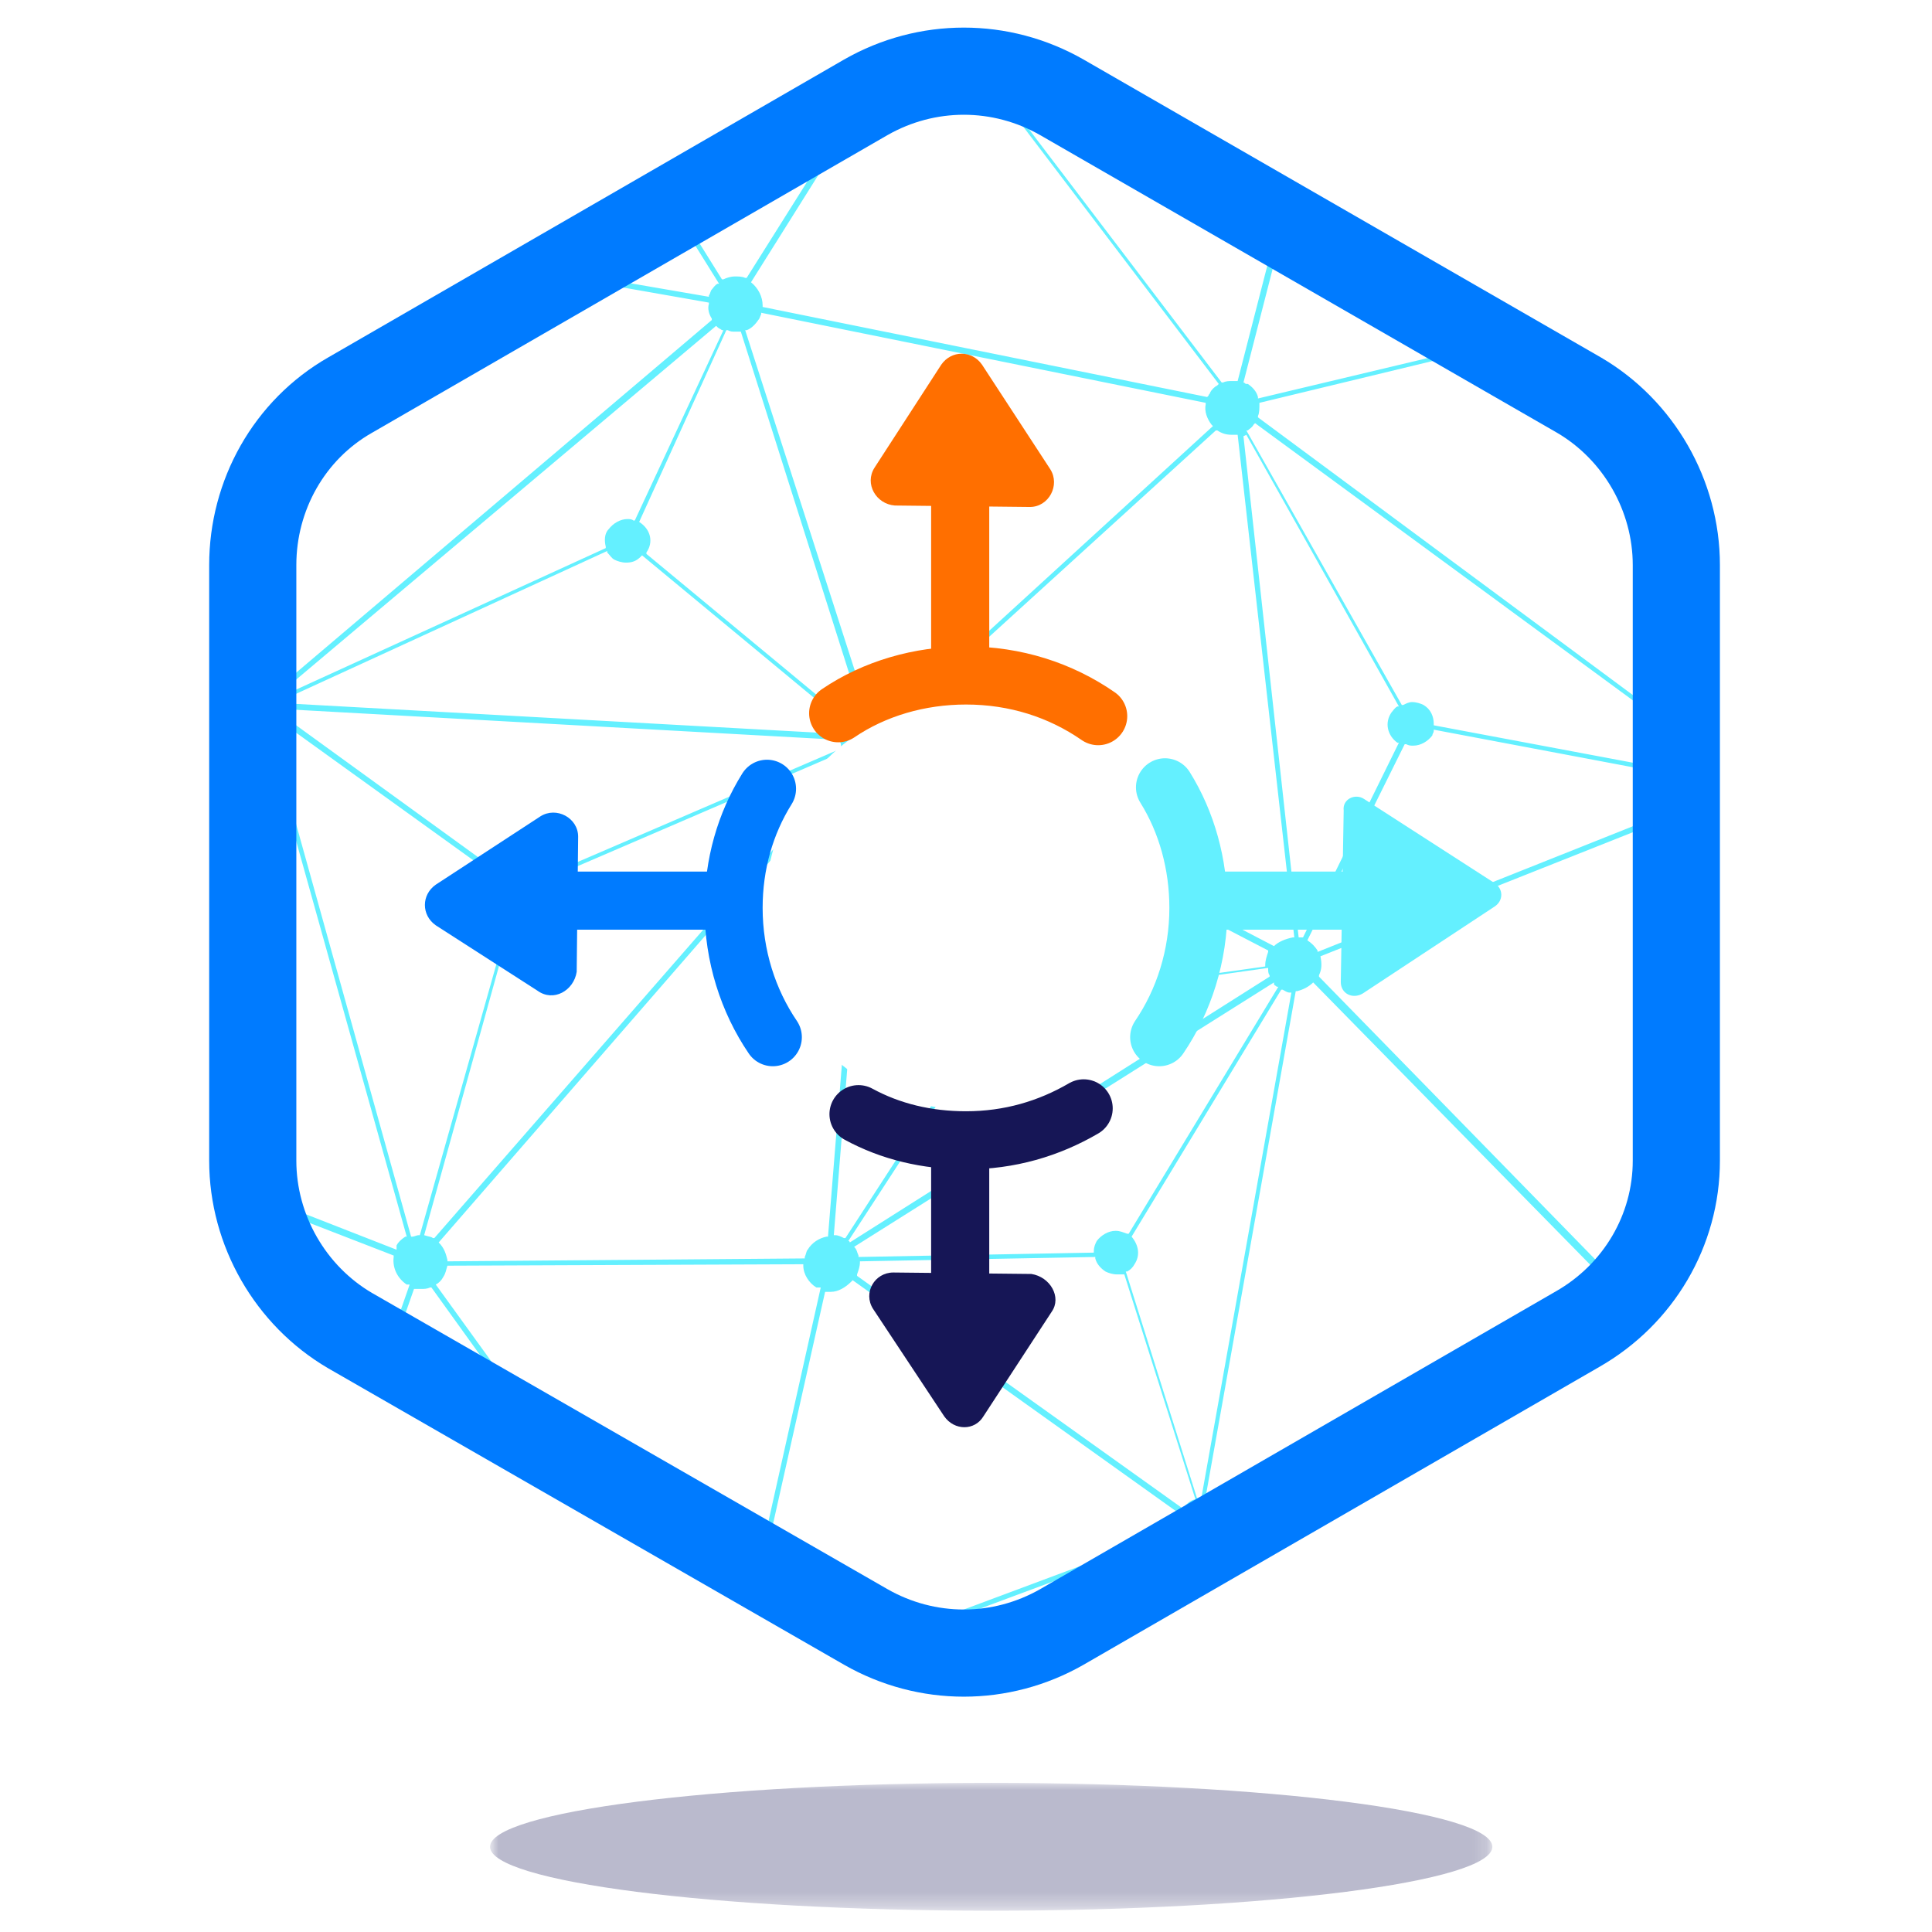 <?xml version="1.0" encoding="utf-8"?>
<svg version="1.1" id="Layer_1" xmlns="http://www.w3.org/2000/svg" xmlns:xlink="http://www.w3.org/1999/xlink" x="0px" y="0px"
	 viewBox="0 0 133 133" style="enable-background:new 0 0 133 133;" xml:space="preserve">
<style type="text/css">
	.st0{opacity:0.3;}
	.st1{filter:url(#Adobe_OpacityMaskFilter);}
	.st2{fill:#007bff;}
	.st3{mask:url(#mask-2_1_);fill:#161656;}
	.st4{filter:url(#Adobe_OpacityMaskFilter_1_);}
	.st5{mask:url(#mask-4_1_);fill:#64f0ff;}
	.st6{fill:#ffffff;}
	.st7{fill:none;stroke:#161656;stroke-width:4;}
	.st8{fill:none;stroke:#ff6f00;stroke-width:4;}
	.st9{fill:none;stroke:#64f0ff;stroke-width:4;}
	.st10{fill:none;stroke:#007bff;stroke-width:4;}
	.st11{fill:#ff6f00;}
	.st12{fill:#161656;}
	.st13{fill:#64f0ff;}
	.st14{fill:none;stroke:#007bff;stroke-width:6;}
	.st15{fill:none;stroke:#ff6f00;stroke-width:4;stroke-linecap:round;stroke-linejoin:round;}
	.st16{fill:none;stroke:#64f0ff;stroke-width:4;stroke-linecap:round;stroke-linejoin:round;}
	.st17{fill:none;stroke:#161656;stroke-width:4;stroke-linecap:round;stroke-linejoin:round;}
	.st18{fill:none;stroke:#007bff;stroke-width:4;stroke-linecap:round;stroke-linejoin:round;}
</style>
<title>Independant icon / white</title>
<g id="Desktop">
	<g id="_x33_.1-Mantle" transform="translate(-1073, -1667)">
		<g id="Group" transform="translate(1075, 1667)">
			<g id="Group-15" transform="translate(17.034, 121.034)" class="st0">
				<g id="Clip-14">
				</g>
				<defs>
					<filter id="Adobe_OpacityMaskFilter" filterUnits="userSpaceOnUse" x="14.8" y="1.7" width="68.9" height="8.8">
						<feColorMatrix  type="matrix" values="1 0 0 0 0  0 1 0 0 0  0 0 1 0 0  0 0 0 1 0"/>
					</filter>
				</defs>
				<mask maskUnits="userSpaceOnUse" x="14.8" y="1.7" width="68.9" height="8.8" id="mask-2_1_">
					<g class="st1">
						<polygon id="path-1_1_" class="st2" points="14.8,1.7 83.7,1.7 83.7,10.5 14.8,10.5 						"/>
					</g>
				</mask>
				<path id="Fill-13" class="st3" d="M83.7,6.1c0,2.4-15.4,4.4-34.5,4.4s-34.5-2-34.5-4.4s15.4-4.4,34.5-4.4S83.7,3.7,83.7,6.1"/>
			</g>
			<g id="Group-34">
				<g id="Group-3" transform="translate(0, 0.431)">
					<g id="Clip-2">
					</g>
					<defs>
						<filter id="Adobe_OpacityMaskFilter_1_" filterUnits="userSpaceOnUse" x="-18.3" y="-35.7" width="176.2" height="169">
							<feColorMatrix  type="matrix" values="1 0 0 0 0  0 1 0 0 0  0 0 1 0 0  0 0 0 1 0"/>
						</filter>
					</defs>
					<mask maskUnits="userSpaceOnUse" x="-18.3" y="-35.7" width="176.2" height="169" id="mask-4_1_">
						<g class="st4">
							<polygon id="path-3_1_" class="st2" points="112.7,87.3 63.5,115.7 14.4,87.3 14.4,30.6 63.5,2.2 112.7,30.6 							"/>
						</g>
					</mask>
					<path id="Fill-1" class="st5" d="M28.2-15.7L28.2-15.7c0.3,0.5,0.3,1,0.2,1.4l0,0.1L60.1-1.5l0-0.1c0,0,0,0,0,0c0,0,0,0,0,0
						c0.2-0.3,0.4-0.5,0.8-0.7l0.1,0l-8-29.6l-0.1,0c-0.1,0-0.2,0-0.2,0c-0.5,0-0.9-0.2-1.3-0.5c0,0,0,0,0,0c0,0,0,0,0-0.1l-0.1-0.1
						L28.2-15.7z M61.8-2.5c0.4,0,0.7,0.1,1,0.3c0.3,0.2,0.6,0.5,0.7,0.9l0,0.1L90-7.5l0-0.1c0-0.4,0.1-0.7,0.4-1l0.1-0.1L54.2-32.5
						l-0.1,0.1l0,0c-0.2,0.2-0.4,0.3-0.6,0.4l-0.1,0l8,29.5l0.1,0C61.7-2.5,61.8-2.5,61.8-2.5z M-8.4-4.6L-8.4-4.6
						c0.2,0.5,0.2,1,0,1.5l0,0.1l28,17.6l0-0.1c0.4-0.4,0.9-0.7,1.4-0.7c0,0,0,0,0.1,0l0.1,0L26-12.9L26-13
						c-0.2-0.1-0.3-0.1-0.4-0.2c-0.3-0.2-0.6-0.5-0.7-0.8l0-0.1L-8.4-4.6z M28.2-13.8C28.2-13.8,28.2-13.8,28.2-13.8
						C28.2-13.8,28.2-13.8,28.2-13.8c-0.1,0.2-0.3,0.4-0.4,0.5l-0.1,0l20,32.1l0.1,0c0.2-0.1,0.5-0.2,0.8-0.2c0.2,0,0.5,0,0.7,0.1
						l0.1,0L60.6,0.9l-0.1,0C60,0.4,59.8-0.3,60-1l0-0.1L28.2-13.8L28.2-13.8z M21.6,13.9L21.6,13.9c0.2,0.1,0.4,0.1,0.5,0.2
						c0.6,0.4,0.9,1,0.9,1.7l0,0.1L46.8,20l0-0.1c0.1-0.1,0.1-0.3,0.2-0.4c0.1-0.1,0.2-0.3,0.4-0.4l0.1,0l-20-32.1l-0.1,0
						c-0.2,0.1-0.5,0.2-0.8,0.2c0,0,0,0-0.1,0l-0.1,0L21.6,13.9z M63.6-0.8L63.6-0.8c0,0.5,0,0.9-0.2,1.2c-0.1,0.1-0.2,0.2-0.3,0.3
						l-0.1,0.1l19.1,25.1l0.1,0c0.2-0.1,0.4-0.1,0.6-0.1c0.1,0,0.2,0,0.3,0l0.1,0l8.1-31.5l-0.1,0c-0.3-0.1-0.5-0.2-0.7-0.4
						c-0.2-0.2-0.4-0.5-0.5-0.9l0-0.1L63.6-0.8z M49.7,19L49.7,19c0.5,0.4,0.8,1,0.8,1.6l0,0.1l30.6,6.2l0.1-0.1
						c0-0.1,0.1-0.1,0.1-0.2c0.1-0.2,0.3-0.4,0.5-0.5l0.1-0.1l-19-25l-0.1,0c-0.3,0.2-0.6,0.2-0.9,0.2c-0.3,0-0.5-0.1-0.8-0.2
						l-0.1,0L49.7,19z M83.6,25.9L83.6,25.9c0.1,0,0.1,0.1,0.2,0.1c0,0,0,0,0.1,0c0.3,0.2,0.6,0.5,0.7,0.9l0,0.1l29.4-7l0-0.1
						c0-0.3,0.1-0.6,0.3-0.8c0-0.1,0.1-0.1,0.1-0.2c0,0,0.1-0.1,0.1-0.1l0.1-0.1L93.2-6.2l-0.1,0.1c-0.4,0.3-0.8,0.5-1.3,0.5l-0.1,0
						L83.6,25.9z M-0.6,26.8c0.4,0,0.7,0.1,1,0.3c0.2,0.1,0.3,0.2,0.5,0.4l0,0.1l18.5-11l0-0.1c-0.2-0.5-0.2-1,0-1.5l0-0.1l-28-17.6
						l0,0.1C-9-2.3-9.3-2.1-9.7-2l-0.1,0L-1,26.8l0.1,0C-0.8,26.8-0.7,26.8-0.6,26.8z M1.1,27.9L1.1,27.9c0.3,0.6,0.2,1.3-0.1,1.8
						c-0.1,0.1-0.1,0.2-0.2,0.2L0.7,30l14.2,16.6l0.1,0c0.3-0.2,0.6-0.3,1-0.3l0.1,0l4.5-28.7l-0.1,0c-0.2-0.1-0.3-0.1-0.4-0.2
						c-0.2-0.1-0.3-0.2-0.5-0.4l0-0.1L1.1,27.9z M16.5,46.3L16.5,46.3c0.3,0.1,0.4,0.1,0.5,0.2c0.1,0.1,0.2,0.1,0.2,0.2l0.1,0.1
						L47,21.6l0-0.1c-0.2-0.3-0.3-0.7-0.2-1l0-0.1l-23.9-4.2l0,0.1c-0.1,0.2-0.1,0.3-0.2,0.4c-0.3,0.6-0.9,0.9-1.6,0.9l-0.1,0
						L16.5,46.3z M17.5,47.1L17.5,47.1c0.1,0.1,0.1,0.2,0.1,0.2l0,0.1l22.1-10.1l0-0.1c-0.1-0.4-0.1-0.9,0.2-1.2
						c0.3-0.4,0.8-0.7,1.3-0.7c0.1,0,0.3,0,0.4,0.1l0.1,0l6.1-13.1l-0.1,0c0,0,0,0,0,0c0,0,0,0,0,0c-0.1-0.1-0.2-0.1-0.3-0.2
						l-0.1-0.1L17.5,47.1z M42,35.5L42,35.5c0.8,0.5,1,1.4,0.5,2.1l0,0.1l14,11.6l0.1,0c0.2-0.2,0.4-0.3,0.7-0.4l0.1,0L49,22.4
						l-0.1,0c-0.1,0-0.2,0-0.3,0c-0.2,0-0.3,0-0.5-0.1l-0.1,0L42,35.5z M57.8,48.7c0.4,0,0.7,0.1,1,0.3c0.1,0.1,0.2,0.1,0.3,0.2
						l0.1,0.1l22.3-20.4l-0.1-0.1c-0.3-0.4-0.5-0.9-0.4-1.4l0-0.1l-30.6-6.2l0,0.1c-0.1,0.2-0.1,0.3-0.2,0.4
						c-0.2,0.3-0.5,0.6-0.8,0.7l-0.1,0L57.8,48.7L57.8,48.7z M17.8,47.6L17.8,47.6c0,0.2,0,0.2,0.1,0.3l0,0.1l38.1,2.1l0-0.1
						c0.1-0.2,0.1-0.4,0.2-0.5c0,0,0,0,0,0c0,0,0,0,0,0l0-0.1l-14-11.6l-0.1,0.1c-0.3,0.3-0.6,0.4-1,0.4c-0.3,0-0.6-0.1-0.8-0.2
						c-0.2-0.1-0.3-0.3-0.5-0.5l0-0.1L17.8,47.6z M84.7,27.3L84.7,27.3c0,0.4,0,0.7-0.1,0.9l0,0.1L117,52.3l0.1,0
						c0.3-0.2,0.6-0.3,0.9-0.4l0.1,0l-1.7-30l-0.1,0c-0.1,0-0.3,0-0.4,0c-0.4,0-0.7-0.1-1-0.3c-0.4-0.3-0.7-0.7-0.8-1.3l0-0.1
						L84.7,27.3z M95.2,47.9c0.3,0,0.6,0.1,0.8,0.2c0.5,0.3,0.7,0.8,0.7,1.3l0,0.1l19.7,3.7l0-0.1c0.1-0.2,0.1-0.3,0.2-0.4
						c0,0,0,0,0-0.1c0,0,0,0,0-0.1l0.1-0.1L84.4,28.7l-0.1,0.1c-0.1,0.2-0.3,0.3-0.4,0.4l-0.1,0l10.7,18.9l0.1,0
						C94.8,48,95,47.9,95.2,47.9z M117,21.6c-0.1,0-0.1,0.1-0.2,0.1l0,0l1.7,30.2l0.1,0c0.2,0,0.5,0.1,0.7,0.3
						c0.4,0.3,0.7,0.7,0.8,1.2l0,0.1l28.3,0l0-0.1c0-0.3,0.2-0.6,0.3-0.8l0-0.1l-31.6-30.9L117,21.6z M-15.3,55.9L-15.3,55.9
						c0.1,0.1,0.1,0.1,0.1,0.1c0,0,0,0,0.1,0c0.2,0.2,0.3,0.4,0.4,0.6l0,0.1l28.7-8.3l0-0.1c0-0.4,0-0.8,0.2-1.1
						c0.1-0.1,0.1-0.2,0.2-0.2l0.1-0.1L0.4,30.2l-0.1,0c-0.3,0.2-0.6,0.3-1,0.3c-0.2,0-0.4,0-0.6-0.1l-0.1,0L-15.3,55.9z M33.7,59.3
						c0.3,0,0.6,0.1,0.8,0.2c0.2,0.1,0.4,0.3,0.5,0.5l0,0.1l20.9-9l0-0.1c0-0.1,0-0.3-0.1-0.4l0-0.1l-38-2.1l0,0.1
						c0,0.1-0.1,0.3-0.1,0.4l0,0.1l14.9,10.8l0.1-0.1C32.9,59.5,33.3,59.3,33.7,59.3z M83.6,29.6l3.8,34.5l0.1,0c0,0,0.1,0,0.1,0
						l0.1,0l6.6-13.4l-0.1,0c-0.7-0.5-0.9-1.4-0.4-2.1c0.1-0.1,0.2-0.3,0.4-0.4l0.1,0L83.8,29.5L83.6,29.6z M59.4,49.5L59.4,49.5
						c0.3,0.5,0.4,1,0.2,1.5l0,0.1l26.1,13.6l0,0c0.3-0.3,0.8-0.5,1.3-0.6l0.1,0l-3.9-34.6l-0.1,0c-0.1,0-0.2,0-0.3,0
						c-0.4,0-0.7-0.1-1-0.3c0,0,0,0,0,0c0,0,0,0,0,0l-0.1,0L59.4,49.5z M88,64.3L88,64.3c0.3,0.2,0.5,0.4,0.7,0.7l0,0.1l27.6-11
						l0-0.1c0-0.1,0-0.3,0-0.4l0-0.1l-19.6-3.7l0,0.1c0,0.1-0.1,0.2-0.1,0.3c-0.3,0.4-0.8,0.7-1.3,0.7c-0.2,0-0.3,0-0.5-0.1l-0.1,0
						L88,64.3z M66.7,67.3c0.3,0,0.6,0.1,0.8,0.2c0.3,0.2,0.5,0.5,0.6,0.9l0,0.1l17-2.4l0-0.1c0-0.3,0.1-0.6,0.2-0.9l0-0.1l-26-13.5
						l0,0.1c0,0,0,0,0,0c0,0,0,0,0,0c-0.1,0.2-0.3,0.4-0.6,0.6l-0.1,0l7.4,15.2l0.1,0C66.4,67.3,66.6,67.3,66.7,67.3z M119.8,54.7
						C119.8,54.7,119.8,54.7,119.8,54.7L119.8,54.7l14.9,15.8l0.1,0c0.3-0.2,0.5-0.3,0.8-0.3c0.2,0,0.5,0.1,0.7,0.2l0.1,0l12.5-15.6
						l-0.1-0.1c-0.3-0.3-0.4-0.6-0.5-1l0-0.1l-28.3,0l0,0.1C120,54.2,119.9,54.5,119.8,54.7z M-5,72.2c0.3,0,0.7,0.1,1,0.3l0.1,0
						l18.6-23l0-0.1c-0.1-0.2-0.2-0.3-0.3-0.5l0-0.1l-28.7,8.3l0,0.1c0.1,0.6-0.1,1.1-0.5,1.6c0,0,0,0,0,0c0,0,0,0-0.1,0.1l-0.1,0.1
						l9.2,13.5l0.1,0C-5.6,72.2-5.3,72.2-5,72.2z M17.4,49.3c-0.2,0.2-0.4,0.4-0.7,0.6l-0.1,0l9.7,34.8l0.1,0c0.1,0,0.3-0.1,0.4-0.1
						l0.1,0l6.3-22.3l-0.1,0c-0.1,0-0.1-0.1-0.2-0.1c-0.7-0.4-0.9-1.3-0.5-2l0-0.1L17.4,49.3L17.4,49.3z M27.2,84.6L27.2,84.6
						c0.3,0.1,0.5,0.1,0.6,0.2l0.1,0L56.5,52l-0.1-0.1c-0.1-0.1-0.3-0.3-0.3-0.5l0-0.1l-20.9,9l0,0.1c0.1,0.4,0.1,0.8-0.2,1.2
						c-0.3,0.4-0.8,0.7-1.3,0.7c-0.1,0-0.1,0-0.2,0l-0.1,0L27.2,84.6z M58.4,52.3c-0.1,0-0.2,0.1-0.3,0.1l-0.1,0l-2.6,32.2l0.1,0
						c0.2,0,0.4,0.1,0.6,0.2l0.1,0L65.8,70l-0.1-0.1c-0.6-0.5-0.7-1.3-0.3-1.9c0.1-0.2,0.3-0.3,0.4-0.4l0.1,0L58.4,52.3L58.4,52.3z
						 M56.4,85L56.4,85c0.1,0,0.1,0.1,0.1,0.1l0,0l28.9-18.3l0-0.1c-0.1-0.1-0.1-0.3-0.1-0.4l0-0.1l-17,2.4v0.1
						c0,0.3-0.1,0.6-0.2,0.8c-0.3,0.4-0.8,0.7-1.3,0.7h0c-0.2,0-0.4,0-0.6-0.1l-0.1,0L56.4,85z M-3.6,72.7L-3.6,72.7
						c0.5,0.5,0.6,1.1,0.5,1.7l0,0.1l28.4,11.1l0-0.1c0,0,0-0.1,0-0.1c0,0,0-0.1,0-0.1c0.1-0.2,0.3-0.4,0.6-0.6l0.1,0L16.3,50
						l-0.1,0c-0.1,0-0.2,0-0.2,0c-0.3,0-0.7-0.1-1-0.3l-0.1,0L-3.6,72.7z M56.8,85.4L56.8,85.4c0.2,0.2,0.2,0.4,0.3,0.6l0,0.1
						l16.2-0.3l0-0.1c0-0.3,0.1-0.5,0.2-0.7c0.3-0.4,0.8-0.7,1.3-0.7c0.3,0,0.5,0.1,0.8,0.2l0.1,0l10.3-17l-0.1,0
						c-0.1-0.1-0.2-0.1-0.2-0.2l0-0.1L56.8,85.4z M28.2,85.1L28.2,85.1c0.4,0.4,0.5,0.8,0.6,1.2l0,0.1l24.6-0.2l0-0.1
						c0.1-0.2,0.1-0.4,0.2-0.5c0.3-0.5,0.8-0.8,1.3-0.9l0.1,0l2.6-32.2l-0.1,0c-0.3,0-0.5-0.1-0.7-0.2l-0.1,0L28.2,85.1z M88.9,65.4
						L88.9,65.4c0.1,0.5,0.1,0.9-0.1,1.3l0,0.1l21,21.5l0.1,0c0.3-0.1,0.6-0.2,0.9-0.2c0.1,0,0.2,0,0.3,0l0.1,0l6.7-32.6l-0.1,0
						c-0.2-0.1-0.3-0.1-0.5-0.2c-0.3-0.2-0.5-0.5-0.7-0.8l0-0.1L88.9,65.4z M119.4,55.2c-0.3,0.3-0.8,0.4-1.2,0.4h-0.1l-6.7,32.6
						l0.1,0.1c0.1,0,0.1,0.1,0.2,0.1c0.1,0,0.1,0.1,0.2,0.2c0,0,0.1,0.1,0.1,0.1l0.1,0.1l22.2-16.2l0-0.1c-0.2-0.5-0.2-1.1,0.1-1.5
						l0-0.1L119.4,55.2L119.4,55.2z M136.7,70.8L136.7,70.8c0.5,0.6,0.5,1.4,0.1,2l0,0.1l18.2,21.1l0.1,0c0.2-0.1,0.3-0.2,0.5-0.2
						l0.1,0l-5.2-38.2l-0.1,0c-0.3,0-0.6-0.1-0.9-0.3l-0.1,0L136.7,70.8z M112.3,89.1L112.3,89.1c0.2,0.4,0.3,0.7,0.3,1l0,0.1l16,4
						l0-0.1c0,0,0-0.1,0.1-0.1c0-0.1,0.1-0.1,0.1-0.2c0.3-0.3,0.7-0.5,1.1-0.5c0,0,0.1,0,0.1,0l0.1,0l5-20.1l-0.1,0
						c-0.1-0.1-0.3-0.1-0.4-0.2l0,0l0,0l-0.1,0L112.3,89.1z M130.5,93.4L130.5,93.4c0.2,0.1,0.4,0.2,0.5,0.3
						c0.2,0.2,0.4,0.5,0.5,0.9l0,0.1l22.7,0.8l0-0.1c0-0.4,0.2-0.8,0.4-1.1l0-0.1l-18.2-21.1l-0.1,0c-0.2,0.1-0.5,0.2-0.8,0.2
						c0,0-0.1,0-0.1,0l-0.1,0L130.5,93.4z M75.9,84.7L75.9,84.7c0.5,0.6,0.6,1.3,0.2,1.9c-0.1,0.2-0.3,0.4-0.5,0.5l-0.1,0l4.9,15.6
						l0.1,0c0,0,0.1,0,0.1,0l0.1,0l6.2-34.8l-0.1,0c-0.2,0-0.3-0.1-0.5-0.2l-0.1,0L75.9,84.7z M57.2,86.4L57.2,86.4
						c0,0.4-0.1,0.6-0.2,0.9l0,0.1l22.4,16l0.1-0.1c0.2-0.2,0.4-0.4,0.7-0.5l0.1,0l-4.9-15.5l-0.1,0c-0.1,0-0.2,0-0.4,0
						c-0.3,0-0.6-0.1-0.8-0.2c-0.3-0.2-0.6-0.5-0.7-0.9l0-0.1L57.2,86.4z M88.4,67.2c-0.3,0.3-0.7,0.5-1.1,0.6l-0.1,0l-6.2,34.8
						l0.1,0c0.2,0,0.5,0.1,0.7,0.3c0.2,0.1,0.3,0.2,0.5,0.4l0,0.1l26.5-12.8l0-0.1c-0.1-0.5-0.1-1,0.2-1.5c0.1-0.1,0.2-0.2,0.3-0.3
						l0.1-0.1L88.4,67.2L88.4,67.2z M-3.3,75c0,0,0,0.1-0.1,0.1c0,0.1-0.1,0.2-0.2,0.2c0,0-0.1,0-0.1,0.1c0,0-0.1,0-0.1,0.1l-0.1,0
						l21.1,34l0.1,0c0.3-0.2,0.6-0.3,1-0.3c0.1,0,0.2,0,0.4,0l0.1,0l7.4-21.2l-0.1,0c0,0-0.1,0-0.1,0c0,0,0,0,0,0
						c-0.6-0.4-1-1.1-0.9-1.9l0-0.1L-3.3,75L-3.3,75z M28.8,86.7L28.8,86.7c-0.1,0.3-0.1,0.5-0.3,0.8c-0.1,0.2-0.3,0.4-0.5,0.5
						L28,88l19.3,26.7l0.1,0c0.2-0.1,0.5-0.1,0.7-0.1c0.1,0,0.3,0,0.4,0l0.1,0l5.9-26.4l-0.1,0c0,0,0,0-0.1,0c0,0-0.1,0-0.1,0
						c-0.5-0.3-0.9-0.9-0.9-1.5l0-0.1L28.8,86.7z M48.9,114.8L48.9,114.8c0.1,0,0.1,0.1,0.1,0.1c0,0,0,0,0.1,0
						c0.3,0.2,0.5,0.5,0.7,0.8l0,0.1L79,104.9l0-0.1c0-0.3,0-0.7,0.1-1l0-0.1l-22.4-16l-0.1,0.1c-0.4,0.4-0.9,0.7-1.4,0.7
						c-0.1,0-0.2,0-0.3,0l-0.1,0L48.9,114.8z M19.1,109.4L19.1,109.4c0.1,0.1,0.1,0.1,0.2,0.1c0.1,0.1,0.2,0.1,0.3,0.2
						c0.4,0.4,0.6,0.9,0.6,1.5l0,0.1l26.1,4.6l0-0.1c0,0,0-0.1,0-0.1c0-0.1,0-0.2,0.1-0.2c0.1-0.2,0.2-0.3,0.4-0.5l0.1-0.1
						L27.7,88.2l-0.1,0c-0.2,0.1-0.4,0.1-0.6,0.1c-0.1,0-0.3,0-0.4,0l-0.1,0L19.1,109.4z M112.4,90.7c0,0,0,0.1,0,0.1
						c0,0.1,0,0.2-0.1,0.2c0,0.1-0.1,0.1-0.1,0.2l-0.1,0.1l18.2,27.2l-0.5-22.1l-0.1,0c-0.3-0.1-0.6-0.2-0.8-0.4
						c-0.4-0.3-0.5-0.8-0.4-1.4l0-0.1L112.4,90.7L112.4,90.7z M131.4,95.2c-0.1,0.3-0.2,0.5-0.3,0.7c-0.2,0.2-0.5,0.4-0.8,0.4
						l-0.1,0l0.5,22l0.1,0c0.3,0,0.5,0.1,0.7,0.2c0,0,0,0,0,0c0,0,0,0,0.1,0.1l0.1,0l22.9-22.1l0-0.1c-0.1-0.2-0.2-0.4-0.3-0.6
						l0-0.1L131.4,95.2L131.4,95.2z M111.7,91.6c-0.2,0.1-0.4,0.2-0.6,0.3l-0.1,0l2.6,20l0.1,0c0.2,0,0.3,0.1,0.4,0.2
						c0.6,0.4,0.8,1.1,0.6,1.7l0,0.1l14,5.5l0-0.1c0,0,0,0,0-0.1c0,0,0,0,0-0.1c0.2-0.3,0.5-0.5,0.8-0.7l0.1,0L111.7,91.6
						L111.7,91.6z M49.9,116.1L49.9,116.1c0.1,0.4,0,0.8-0.2,1.2l0,0.1L66.1,129l0.1-0.1c0.3-0.3,0.7-0.4,1.1-0.4
						c0.2,0,0.3,0,0.4,0.1l0.1,0l12-22.6l-0.1,0c-0.2-0.2-0.4-0.4-0.5-0.7l0-0.1L49.9,116.1z M90.8,129.5c0.2,0,0.5,0,0.7,0.1l0.1,0
						l18.2-38l-0.1,0c0,0,0,0,0,0c-0.2-0.2-0.5-0.4-0.6-0.6l0-0.1l-26.4,12.8l0,0.1c0.2,0.6,0.2,1.2-0.1,1.7
						c-0.2,0.3-0.5,0.6-0.9,0.7l-0.1,0l8.7,23.3l0.1,0C90.4,129.5,90.6,129.5,90.8,129.5z M91.9,129.9L91.9,129.9
						c0.1,0.1,0.2,0.2,0.3,0.2l0.1,0.1l20.1-15.6l-0.1-0.1c-0.5-0.5-0.6-1.3-0.2-1.9c0.3-0.4,0.7-0.7,1.2-0.7l0.1,0l-2.5-20l-0.1,0
						c-0.1,0-0.3,0-0.5-0.1l-0.1,0L91.9,129.9z M68.1,128.9L68.1,128.9c0.1,0.1,0.1,0.1,0.1,0.1c0,0,0,0,0,0
						c0.2,0.2,0.4,0.6,0.5,0.9l0,0.1L89,131l0-0.1c0-0.2,0.1-0.4,0.2-0.6c0.1-0.2,0.3-0.4,0.6-0.6l0.1,0l-8.7-23.4l-0.1,0
						c0,0-0.1,0-0.1,0c-0.2,0-0.5,0-0.7-0.1l-0.1,0L68.1,128.9z M92.4,130.4L92.4,130.4c0.1,0.2,0.2,0.4,0.3,0.6l0,0.1l36-10.1
						l0-0.1c-0.1-0.4-0.1-0.7-0.1-1.1l0-0.1l-14.1-5.5l0,0.1c-0.3,0.4-0.8,0.7-1.3,0.7c-0.2,0-0.5-0.1-0.7-0.2l0,0L92.4,130.4z
						 M90.8,133.3c-0.4,0-0.7-0.1-1-0.3c-0.5-0.3-0.8-0.8-0.8-1.5l0-0.1l-20.3-1.1l0,0.1c-0.1,0.3-0.2,0.5-0.3,0.7
						c-0.3,0.3-0.7,0.5-1.1,0.5c-0.4,0-0.8-0.1-1-0.4c-0.5-0.4-0.6-1.2-0.3-1.8l0-0.1l-16.3-11.7l-0.1,0.1c-0.4,0.4-0.9,0.6-1.4,0.6
						c-0.3,0-0.7-0.1-1-0.3c-0.6-0.4-0.9-1-0.9-1.7l0-0.1l-26.1-4.6l0,0.1c-0.1,0.3-0.2,0.5-0.4,0.7c-0.4,0.4-0.9,0.6-1.4,0.6
						c-0.5,0-0.9-0.2-1.3-0.5c-0.8-0.7-0.8-1.9-0.1-2.7l0,0l-21.1-34l-0.1,0C-4.5,75.9-4.7,76-5,76c-0.5,0-0.9-0.2-1.3-0.5
						c-0.8-0.7-0.8-1.9-0.1-2.7c0,0,0,0,0,0c0,0,0,0,0.1-0.1l0.1-0.1l-9.2-13.5l-0.1,0c-0.3,0.1-0.6,0.2-0.8,0.2
						c-0.5,0-0.9-0.2-1.3-0.5c-0.8-0.7-0.8-1.9-0.1-2.7c0.4-0.4,0.9-0.6,1.4-0.6c0.2,0,0.5,0,0.7,0.1l0.1,0l13.9-25.4l-0.1,0
						c-0.8-0.6-1-1.7-0.5-2.5c0.2-0.3,0.5-0.5,0.8-0.7l0.1,0L-10.2-2l-0.1,0c-0.3,0-0.7-0.1-0.9-0.3c-0.4-0.3-0.7-0.7-0.8-1.2
						c-0.1-0.5,0-1,0.2-1.4c0.3-0.6,0.9-0.9,1.6-0.9c0.4,0,0.7,0.1,1,0.3C-8.9-5.3-8.8-5.2-8.6-5l0,0l33.3-9.5l0-0.1
						c-0.1-0.4,0-0.9,0.3-1.3c0.3-0.6,0.9-0.9,1.6-0.9c0.4,0,0.7,0.1,1,0.3c0.1,0.1,0.1,0.1,0.2,0.2c0,0,0,0,0.1,0.1l0.1,0.1
						l23.2-16.8l0-0.1c-0.4-0.7-0.3-1.6,0.3-2.2c0.4-0.4,0.9-0.6,1.4-0.6c0.5,0,0.9,0.2,1.3,0.5c0.6,0.6,0.8,1.4,0.4,2.2l0,0.1
						L90.7-9l0,0c0.3-0.3,0.8-0.4,1.2-0.4c0.5,0,0.9,0.2,1.3,0.5c0.7,0.6,0.8,1.6,0.3,2.4l0,0.1l21.4,25l0.1,0
						c0.3-0.2,0.6-0.3,1-0.3c0.3,0,0.7,0.1,1,0.3c0.9,0.6,1.2,1.7,0.6,2.6c0,0,0,0,0,0l0,0.1L149,52.1l0.1,0
						c0.3-0.3,0.8-0.4,1.2-0.4c0.5,0,0.9,0.2,1.3,0.5c0.8,0.7,0.8,1.9,0.1,2.7c-0.2,0.2-0.5,0.4-0.9,0.5l-0.1,0l5.2,38.2l0.1,0
						c0.5,0,0.9,0.2,1.3,0.5c0.8,0.7,0.8,1.9,0.1,2.7c-0.4,0.4-0.8,0.6-1.4,0.6h0c-0.4,0-0.8-0.1-1.2-0.4l-0.1,0L131.9,119l0,0.1
						c0.5,0.6,0.5,1.5,0.1,2.1c-0.3,0.6-0.9,0.9-1.6,0.9c-0.4,0-0.7-0.1-1-0.3c-0.2-0.1-0.4-0.3-0.5-0.5l0,0l-36.2,10.2l0,0.1
						c0,0.3-0.1,0.6-0.3,0.9C92.1,133,91.5,133.3,90.8,133.3z"/>
				</g>
				<path id="Fill-4" class="st6" d="M78.8,62.3c0,7.8-6.3,14.1-14.1,14.1S50.7,70,50.7,62.3S57,48.2,64.7,48.2S78.8,54.5,78.8,62.3
					"/>
				<path id="Stroke-6" class="st7" d="M64.1,94V77.2"/>
				<path id="Stroke-8" class="st8" d="M64.1,47.7V30"/>
				<g id="Group-13" transform="translate(67.241, 60.5)">
					<path id="Fill-10" class="st6" d="M14,1.5h14.8"/>
					<path id="Stroke-12" class="st9" d="M14,1.5h14.8"/>
				</g>
				<path id="Stroke-14" class="st10" d="M32.1,62h15.7"/>
				<path id="Fill-16" class="st11" d="M58.2,32.2l4.6-7.1c0.7-1,2.1-1,2.8,0l4.7,7.2c0.7,1.1-0.1,2.6-1.4,2.6l-9.3-0.1
					C58.3,34.7,57.5,33.3,58.2,32.2"/>
				<path id="Fill-18" class="st12" d="M70.4,90.3l-4.7,7.2c-0.6,1-2,1-2.7,0l-4.9-7.4c-0.7-1.1,0.1-2.5,1.4-2.5l9.5,0.1
					C70.3,87.9,71.1,89.3,70.4,90.3"/>
				<path id="Fill-20" class="st2" d="M35,68.2l-7-4.5c-1-0.7-1-2.1,0-2.8l7.2-4.7c1.1-0.7,2.6,0.1,2.6,1.4l-0.1,9.3
					C37.5,68.2,36.1,69,35,68.2"/>
				<path id="Fill-22" class="st13" d="M91.9,55l9,5.8c0.6,0.4,0.6,1.2,0,1.6l-9.1,6c-0.7,0.4-1.5,0-1.5-0.8l0.2-11.8
					C90.4,55,91.3,54.6,91.9,55"/>
				<path id="Stroke-24" class="st14" d="M113.4,79.9v-41c0-4.8-2.6-9.3-6.7-11.7L71.1,6.7c-4.2-2.4-9.3-2.4-13.5,0L22.1,27.2
					c-4.2,2.4-6.7,6.9-6.7,11.7v41c0,4.8,2.6,9.3,6.7,11.7L57.6,112c4.2,2.4,9.3,2.4,13.5,0l35.5-20.5
					C110.8,89.1,113.4,84.7,113.4,79.9z"/>
				<path id="Stroke-26" class="st15" d="M55.7,49.1c2.5-1.7,5.6-2.6,8.8-2.6c3.4,0,6.5,1,9.1,2.8"/>
				<path id="Stroke-28" class="st16" d="M78.2,54.2c1.5,2.4,2.3,5.3,2.3,8.3c0,3.3-1,6.4-2.7,8.9"/>
				<path id="Stroke-30" class="st17" d="M72.6,76.3c-2.4,1.4-5.1,2.2-8.1,2.2c-2.7,0-5.2-0.6-7.4-1.8"/>
				<path id="Stroke-32" class="st18" d="M51.2,71.4c-1.7-2.5-2.7-5.6-2.7-8.9c0-3,0.8-5.8,2.3-8.2"/>
			</g>
		</g>
	</g>
</g>
</svg>
